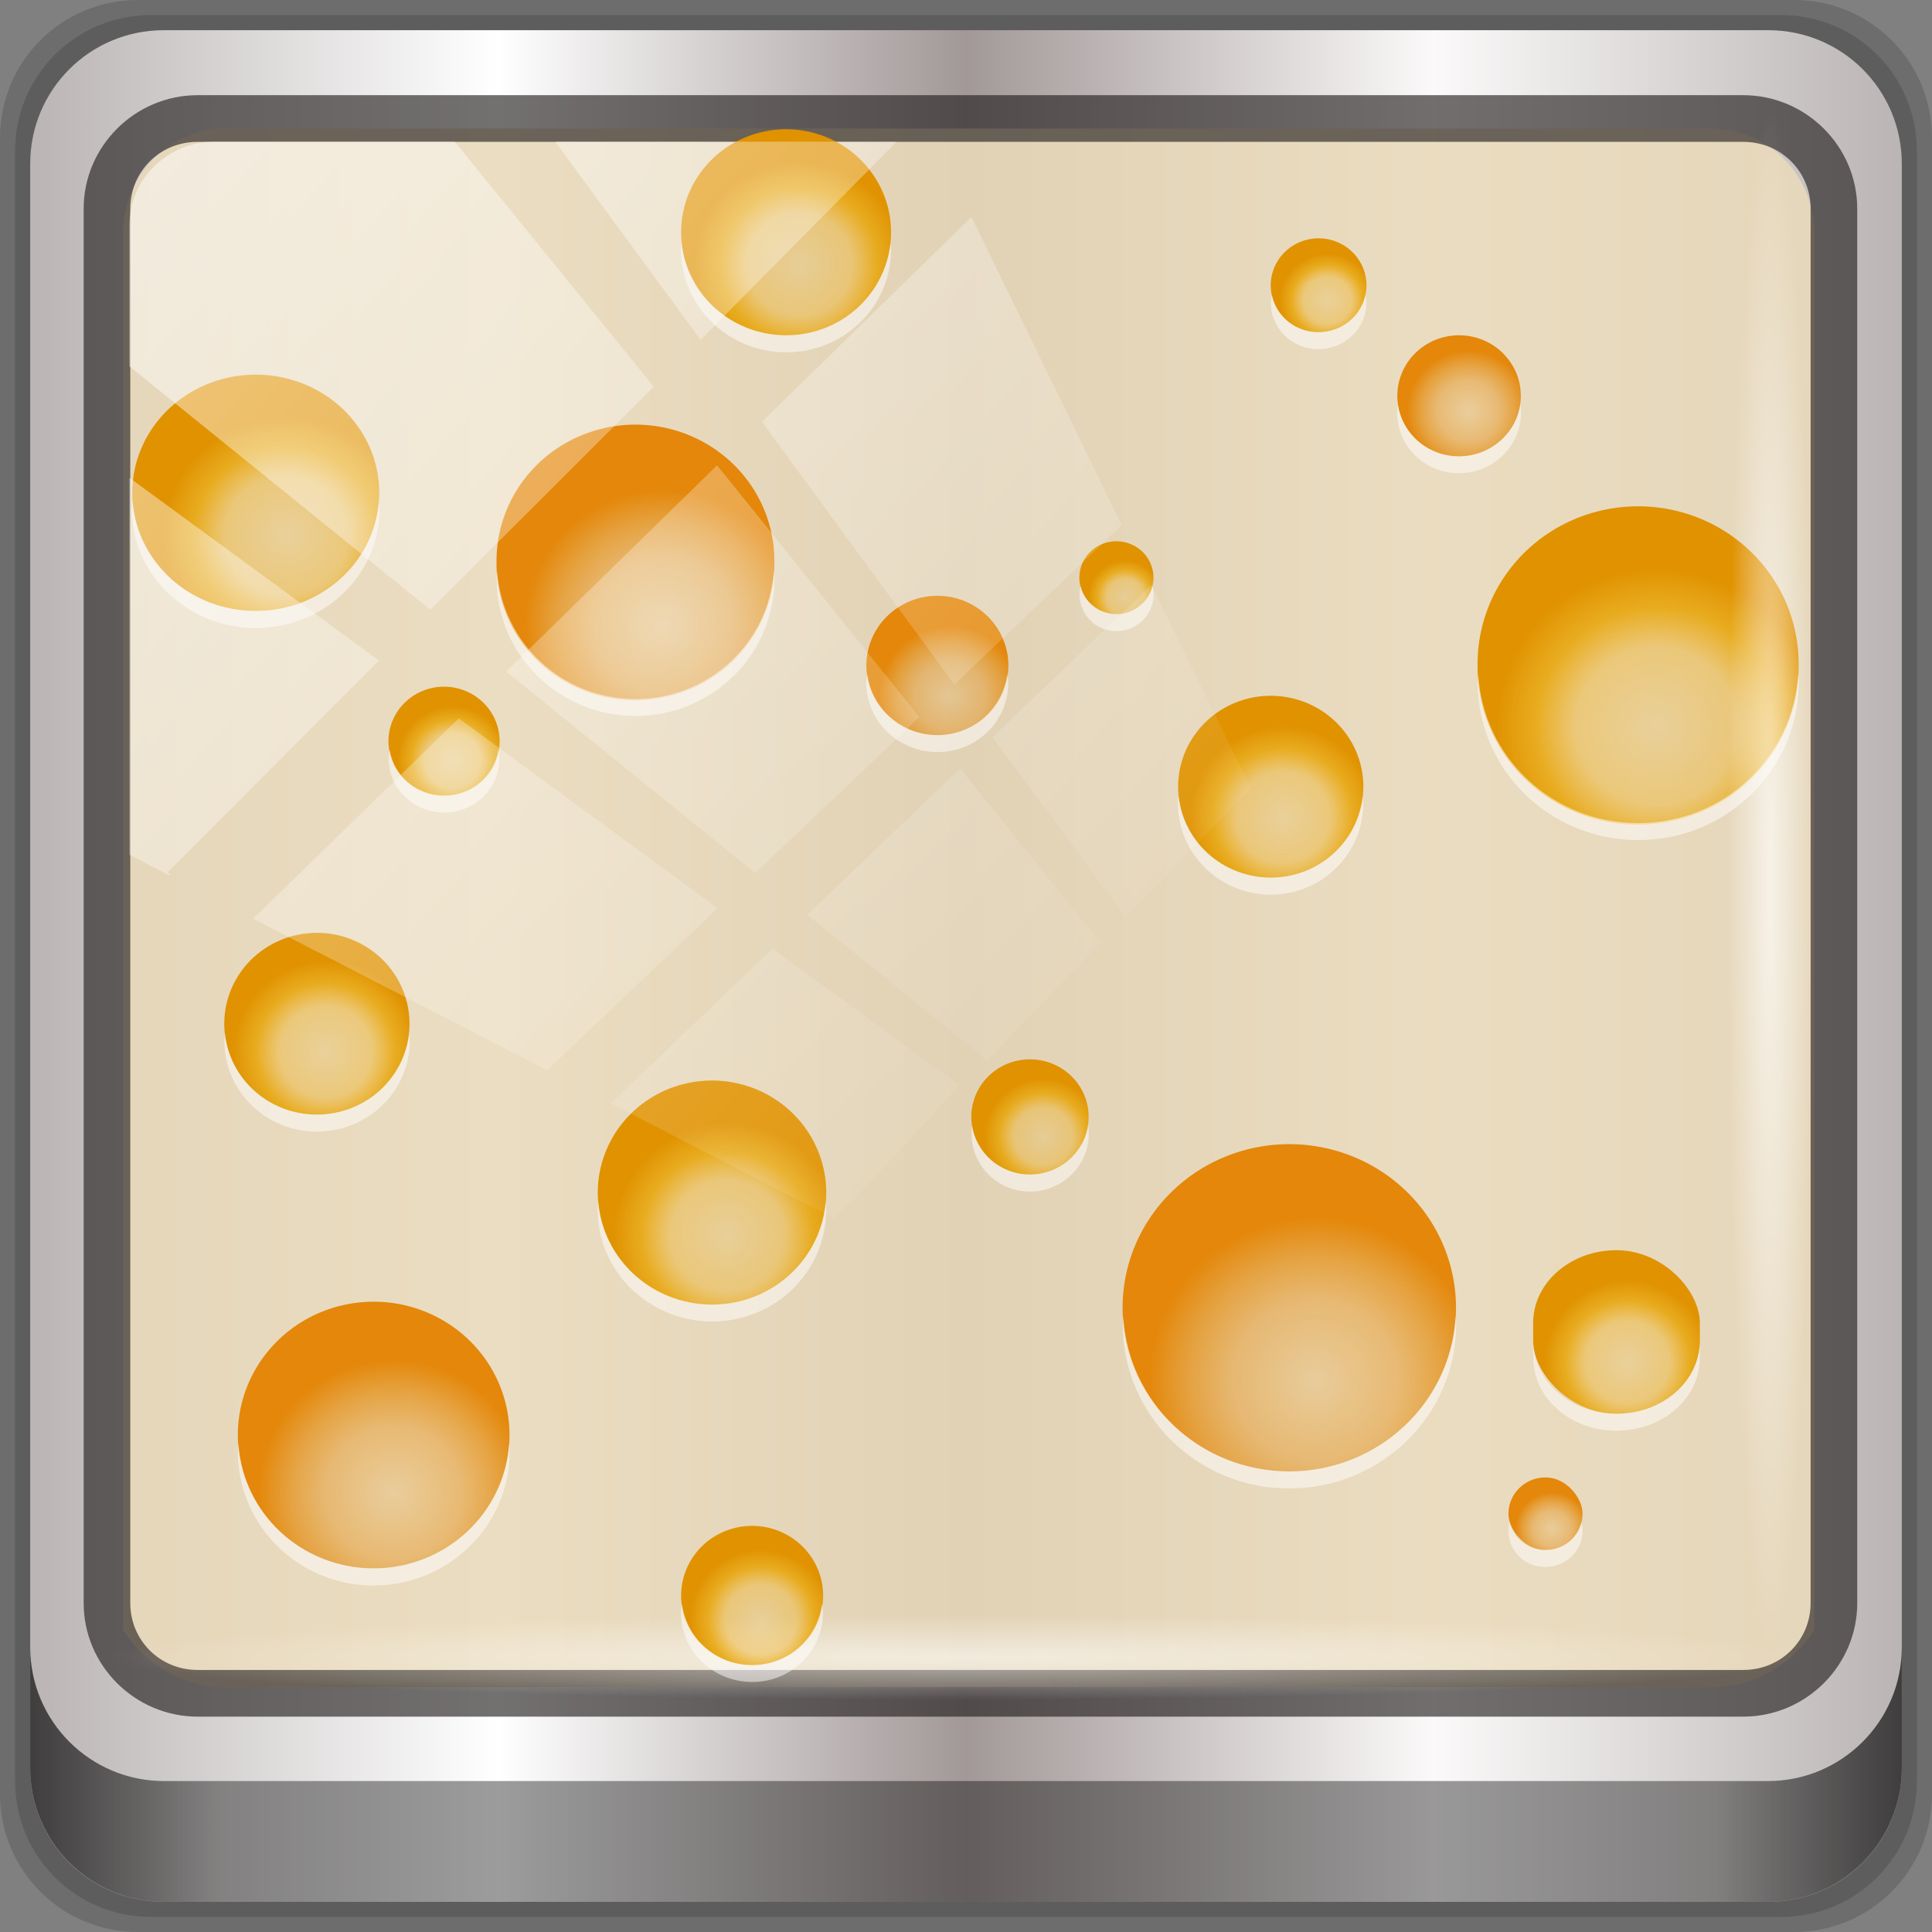 <?xml version="1.0" encoding="UTF-8" standalone="no"?>
<!-- Created with Inkscape (http://www.inkscape.org/) -->

<svg
   xmlns:dc="http://purl.org/dc/elements/1.1/"
   xmlns:cc="http://creativecommons.org/ns#"
   xmlns:rdf="http://www.w3.org/1999/02/22-rdf-syntax-ns#"
   xmlns:svg="http://www.w3.org/2000/svg"
   xmlns="http://www.w3.org/2000/svg"
   xmlns:xlink="http://www.w3.org/1999/xlink"
   xmlns:sodipodi="http://sodipodi.sourceforge.net/DTD/sodipodi-0.dtd"
   xmlns:inkscape="http://www.inkscape.org/namespaces/inkscape"
   width="96"
   height="96"
   viewBox="0 0 96 96"
   version="1.1"
   id="svg1072"
   inkscape:version="0.92.1 r15371"
   sodipodi:docname="cheese.svg">
  <rect x="0" y="0" width="96" height="96" fill="#808080" stroke="none"/>
  <defs
     id="defs1066">
    <linearGradient
       y2="47"
       x2="90"
       y1="47"
       x1="6"
       gradientTransform="matrix(1.107,0,0,1.107,-4.994,-3.621)"
       gradientUnits="userSpaceOnUse"
       id="linearGradient4071"
       xlink:href="#linearGradient6139-0"
       inkscape:collect="always" />
    <linearGradient
       id="linearGradient6139-0">
      <stop
         style="stop-color:#bab4b4;stop-opacity:1"
         offset="0"
         id="stop6141-2" />
      <stop
         id="stop6151-0"
         offset="0.25"
         style="stop-color:#ffffff;stop-opacity:1;" />
      <stop
         id="stop6147-1"
         offset="0.5"
         style="stop-color:#a29898;stop-opacity:1" />
      <stop
         style="stop-color:#fbf9f9;stop-opacity:1;"
         offset="0.75"
         id="stop6149-4" />
      <stop
         style="stop-color:#bab4b4;stop-opacity:1"
         offset="1"
         id="stop6143-4" />
    </linearGradient>
    <linearGradient
       gradientUnits="userSpaceOnUse"
       y2="88.172"
       x2="94.5"
       y1="88.172"
       x1="1.5"
       id="linearGradient4129"
       xlink:href="#linearGradient3832-0-6-1-1"
       inkscape:collect="always"
       gradientTransform="translate(0.149,0.415)" />
    <linearGradient
       id="linearGradient3832-0-6-1-1">
      <stop
         id="stop3834-6-3-7-1"
         offset="0"
         style="stop-color:#000000;stop-opacity:1;" />
      <stop
         style="stop-color:#000000;stop-opacity:0.588;"
         offset="0.1"
         id="stop3872-2-4" />
      <stop
         id="stop3844-6-2-7-6"
         offset="0.9"
         style="stop-color:#000000;stop-opacity:0.588;" />
      <stop
         id="stop3836-5-0-2-9"
         offset="1"
         style="stop-color:#000000;stop-opacity:1;" />
    </linearGradient>
    <radialGradient
       r="43.199"
       fy="44.893"
       fx="13.948"
       cy="44.893"
       cx="13.948"
       gradientTransform="matrix(0.975,0,0,0.049,34.048,80.582)"
       gradientUnits="userSpaceOnUse"
       id="radialGradient7462"
       xlink:href="#linearGradient3737"
       inkscape:collect="always" />
    <linearGradient
       id="linearGradient3737">
      <stop
         id="stop3739"
         style="stop-color:#ffffff;stop-opacity:1"
         offset="0" />
      <stop
         id="stop3741"
         style="stop-color:#ffffff;stop-opacity:0"
         offset="1" />
    </linearGradient>
    <radialGradient
       r="43.199"
       fy="44.893"
       fx="13.948"
       cy="44.893"
       cx="13.948"
       gradientTransform="matrix(0.888,0,0,0.049,31.96,-90.317)"
       gradientUnits="userSpaceOnUse"
       id="radialGradient7464"
       xlink:href="#linearGradient3737"
       inkscape:collect="always" />
    <linearGradient
       y2="14.514"
       x2="50.528"
       y1="-28.642"
       x1="2.771"
       gradientUnits="userSpaceOnUse"
       id="linearGradient4767"
       xlink:href="#linearGradient3737"
       inkscape:collect="always" />
    <clipPath
       clipPathUnits="userSpaceOnUse"
       id="clipPath4156-4-1">
      <path
         style="opacity:0.6;fill:#ffffff;fill-opacity:1;stroke:none"
         d="m 27.046,-55.695 -14.214,13.321 h 0.061 l 15.653,21.771 10.231,-10.546 C 38.562,-32.302 27.468,-54.819 27.046,-55.695 Z M 9.647,-39.383 -5.241,-25.321 15.988,-7.806 26.372,-18.383 Z m 31.491,12.951 -9.741,9.714 8.945,12.458 7.781,-7.555 z m -49.84,4.379 -13.754,12.982 26.283,13.846 0.061,-0.062 -0.123,-0.062 L 13.599,-5.401 -8.702,-22.053 Z m 38.015,7.401 -9.803,9.775 11.579,9.559 7.628,-7.401 -8.669,-11.009 z m 20.187,5.674 -7.383,7.216 6.188,8.542 5.82,-6.137 z m -32.195,6.322 -9.557,9.498 13.662,7.185 7.934,-7.678 z m 23.312,2.374 -7.107,6.938 8.363,6.907 5.361,-5.674 -0.061,-0.092 -0.092,0.123 -6.464,-8.203 z m -8.73,8.542 -7.505,7.339 10.354,5.458 c 1.397,-1.321 5.675,-6.123 5.851,-6.322 z"
         id="path4158-0-8"
         inkscape:connector-curvature="0" />
    </clipPath>
    <radialGradient
       gradientUnits="userSpaceOnUse"
       xlink:href="#linearGradient3853"
       id="radialGradient4393"
       fy="26.357"
       fx="24.821"
       r="8.036"
       cy="26.357"
       cx="24.821"
       gradientTransform="translate(30.995,-239.776)" />
    <linearGradient
       id="linearGradient3853">
      <stop
         offset="0"
         style="stop-color:#e88d01;stop-opacity:0.184"
         id="stop3855" />
      <stop
         offset="0.5"
         style="stop-color:#e58907;stop-opacity:0.411"
         id="stop3863" />
      <stop
         offset="0.75"
         style="stop-color:#e48a0a;stop-opacity:0.682"
         id="stop4397" />
      <stop
         offset="1"
         style="stop-color:#e4870a;stop-opacity:1"
         id="stop3859" />
    </linearGradient>
    <radialGradient
       gradientUnits="userSpaceOnUse"
       xlink:href="#linearGradient3853"
       id="radialGradient4045"
       fy="30.464"
       fx="43.393"
       r="4.107"
       cy="30.464"
       cx="43.393"
       gradientTransform="translate(28.995,-239.776)" />
    <radialGradient
       gradientUnits="userSpaceOnUse"
       xlink:href="#linearGradient3698"
       id="radialGradient4047"
       fy="24.64"
       fx="53.542"
       r="2.143"
       cy="24.64"
       cx="53.542"
       gradientTransform="translate(28.995,-239.776)" />
    <linearGradient
       id="linearGradient3698">
      <stop
         offset="0"
         style="stop-color:#f0a801;stop-opacity:0.186"
         id="stop3700" />
      <stop
         offset="0.5"
         style="stop-color:#f0a801;stop-opacity:0.357"
         id="stop3711" />
      <stop
         offset="0.75"
         style="stop-color:#e8a301;stop-opacity:0.837"
         id="stop4395" />
      <stop
         offset="1"
         style="stop-color:#e09201;stop-opacity:1"
         id="stop3703" />
    </linearGradient>
    <radialGradient
       gradientUnits="userSpaceOnUse"
       xlink:href="#linearGradient3698"
       id="radialGradient4049"
       fy="37.607"
       fx="62.679"
       r="5.357"
       cy="37.607"
       cx="62.679"
       gradientTransform="translate(28.995,-239.776)" />
    <radialGradient
       gradientUnits="userSpaceOnUse"
       xlink:href="#linearGradient3698"
       id="radialGradient4051"
       fy="62.283"
       fx="30.529"
       r="6.607"
       cy="62.283"
       cx="30.529"
       gradientTransform="translate(28.995,-239.776)" />
    <radialGradient
       gradientUnits="userSpaceOnUse"
       xlink:href="#linearGradient3853"
       id="radialGradient4053"
       fy="71.637"
       fx="65.731"
       r="8.214"
       cy="71.637"
       cx="65.731"
       gradientTransform="matrix(1.174,0,0,1.174,16.355,-253.025)" />
    <radialGradient
       gradientUnits="userSpaceOnUse"
       xlink:href="#linearGradient3698"
       id="radialGradient4055"
       fy="56.426"
       fx="48.796"
       r="3.393"
       cy="56.426"
       cx="48.796"
       gradientTransform="translate(28.995,-239.776)" />
    <radialGradient
       gradientUnits="userSpaceOnUse"
       xlink:href="#linearGradient3853"
       id="radialGradient4125"
       fy="77.455"
       fx="12.211"
       r="7.857"
       cy="77.455"
       cx="12.211"
       gradientTransform="translate(27.995,-239.776)" />
    <radialGradient
       gradientUnits="userSpaceOnUse"
       xlink:href="#linearGradient3698"
       id="radialGradient4059"
       fy="87.036"
       fx="33.899"
       r="4.107"
       cy="87.036"
       cx="33.899"
       gradientTransform="translate(27.566,-241.919)" />
    <radialGradient
       gradientUnits="userSpaceOnUse"
       xlink:href="#linearGradient3698"
       id="radialGradient4061"
       fy="86.754"
       fx="50.864"
       r="5.357"
       cy="86.754"
       cx="50.864"
       gradientTransform="translate(-14.575,-275.089)" />
    <radialGradient
       gradientUnits="userSpaceOnUse"
       xlink:href="#linearGradient3853"
       id="radialGradient4063"
       fy="13.679"
       fx="73.393"
       r="3.571"
       cy="13.679"
       cx="73.393"
       gradientTransform="translate(28.995,-239.776)" />
    <radialGradient
       gradientUnits="userSpaceOnUse"
       xlink:href="#linearGradient3698"
       id="radialGradient4065"
       fy="25.643"
       fx="80.714"
       r="9.286"
       cy="25.643"
       cx="80.714"
       gradientTransform="translate(32.566,-233.169)" />
    <radialGradient
       gradientUnits="userSpaceOnUse"
       xlink:href="#linearGradient3853"
       id="radialGradient4105"
       fy="79.565"
       fx="78.237"
       r="2.143"
       cy="79.565"
       cx="78.237"
       gradientTransform="translate(28.995,-239.776)" />
    <radialGradient
       gradientUnits="userSpaceOnUse"
       xlink:href="#linearGradient3698"
       id="radialGradient4102"
       fy="69.737"
       fx="82.598"
       r="4.821"
       cy="69.737"
       cx="82.598"
       gradientTransform="translate(28.995,-239.776)" />
    <radialGradient
       gradientUnits="userSpaceOnUse"
       xlink:href="#linearGradient3698"
       id="radialGradient4121"
       fy="34.283"
       fx="12.649"
       r="3.214"
       cy="34.283"
       cx="12.649"
       gradientTransform="translate(30.995,-239.776)" />
    <radialGradient
       gradientUnits="userSpaceOnUse"
       xlink:href="#linearGradient3698"
       id="radialGradient4073"
       fy="5.043"
       fx="34.688"
       r="6.071"
       cy="5.043"
       cx="34.688"
       gradientTransform="translate(28.995,-239.776)" />
    <radialGradient
       gradientTransform="matrix(1,0,0,0.975,30.995,-236.006)"
       gradientUnits="userSpaceOnUse"
       xlink:href="#linearGradient3698"
       id="radialGradient4119"
       fy="17.705"
       fx="3.023"
       r="7.143"
       cy="17.705"
       cx="3.023" />
    <radialGradient
       gradientUnits="userSpaceOnUse"
       xlink:href="#linearGradient3698"
       id="radialGradient4077"
       fy="7.869"
       fx="60.239"
       r="2.768"
       cy="7.869"
       cx="60.239"
       gradientTransform="translate(33.995,-240.49)" />
  </defs>
  <sodipodi:namedview
     id="base"
     pagecolor="#ffffff"
     bordercolor="#666666"
     borderopacity="1.0"
     inkscape:pageopacity="0.0"
     inkscape:pageshadow="2"
     inkscape:zoom="2.21934"
     inkscape:cx="-27.324278"
     inkscape:cy="44.557005"
     inkscape:document-units="px"
     inkscape:current-layer="g2574"
     showgrid="false"
     inkscape:showpageshadow="false"
     units="px"
     inkscape:lockguides="false"
     inkscape:window-width="1280"
     inkscape:window-height="972"
     inkscape:window-x="0"
     inkscape:window-y="26"
     inkscape:window-maximized="1"
     inkscape:snap-global="false" />
  <g
     inkscape:label="Livello 1"
     inkscape:groupmode="layer"
     id="layer1"
     transform="translate(0,-1026.52)">
    <g
       transform="translate(-0.149,1026.105)"
       style="display:inline"
       id="g2574">
      <path
         inkscape:connector-curvature="0"
         id="path3288"
         d="M 89.292,0.415 H 7.006 c -3.799,0 -6.857,3.058 -6.857,6.857 V 89.558 c 0,3.799 3.058,6.857 6.857,6.857 H 89.292 c 3.799,0 6.857,-3.058 6.857,-6.857 V 7.272 c 0,-3.799 -3.058,-6.857 -6.857,-6.857 z"
         style="display:inline;opacity:0.15;fill:#000000;fill-opacity:1;fill-rule:nonzero;stroke:none" />
      <path
         style="display:inline;opacity:0.15;fill:#000000;fill-opacity:1;fill-rule:nonzero;stroke:none"
         d="M 88.649,1.165 H 7.649 c -3.739,0 -6.75,3.01 -6.75,6.75 V 88.915 c 0,3.74 3.011,6.75 6.75,6.75 H 88.649 c 3.74,0 6.75,-3.01 6.75,-6.75 V 7.915 c 0,-3.739 -3.01,-6.75 -6.75,-6.75 z"
         id="path4085"
         inkscape:connector-curvature="0" />
      <path
         inkscape:connector-curvature="0"
         id="rect4251-1"
         d="M 88.006,1.915 H 8.292 c -3.68,0 -6.643,2.963 -6.643,6.643 V 88.272 c 0,3.68 2.963,6.643 6.643,6.643 H 88.006 c 3.68,0 6.643,-2.963 6.643,-6.643 V 8.558 c 0,-3.68 -2.963,-6.643 -6.643,-6.643 z"
         style="display:inline;fill:url(#linearGradient4071);fill-opacity:1;fill-rule:nonzero;stroke:none" />
      <path
         sodipodi:nodetypes="sscccsccscccsss"
         inkscape:connector-curvature="0"
         id="path3400-6"
         d="m 11.39,6.802 c -2.856,0 -5.124,2.315 -5.124,5.23 v 21.674 7.323 40.373 c 1.097,1.704 2.969,2.844 5.124,2.844 h 4.099 65.589 4.099 c 2.155,0 4.027,-1.14 5.124,-2.844 V 41.029 33.706 12.033 c 0,-2.916 -2.268,-5.23 -5.124,-5.23 z"
         style="display:inline;opacity:0.893;fill:#e9d9ba;fill-opacity:1;fill-rule:nonzero;stroke:none;stroke-width:1.035" />
      <path
         style="color:#000000;font-style:normal;font-variant:normal;font-weight:normal;font-stretch:normal;font-size:medium;line-height:normal;font-family:Sans;-inkscape-font-specification:Sans;text-indent:0;text-align:start;text-decoration:none;text-decoration-line:none;letter-spacing:normal;word-spacing:normal;text-transform:none;writing-mode:lr-tb;direction:ltr;baseline-shift:baseline;text-anchor:start;display:inline;overflow:visible;visibility:visible;fill:#241f1f;fill-opacity:0.633;stroke:none;stroke-width:2.376;marker:none;enable-background:accumulate"
         d="m 9.974,5.144 c -3.117,0 -5.668,2.54 -5.668,5.646 v 69.278 c 0,3.106 2.551,5.646 5.668,5.646 H 86.766 c 3.117,0 5.668,-2.54 5.668,-5.646 V 10.79 c 0,-3.106 -2.551,-5.646 -5.668,-5.646 z m 0,2.319 H 86.766 c 1.888,0 3.352,1.48 3.352,3.327 v 69.278 c 0,1.846 -1.464,3.327 -3.352,3.327 H 9.974 c -1.888,0 -3.352,-1.48 -3.352,-3.327 V 10.79 c 0,-1.846 1.464,-3.327 3.352,-3.327 z"
         id="path4989"
         inkscape:connector-curvature="0" />
      <path
         id="path4118"
         d="m 1.649,82.259 v 6 c 0,3.68 2.976,6.656 6.656,6.656 H 87.993 c 3.68,0 6.656,-2.976 6.656,-6.656 v -6 c 0,3.68 -2.976,6.656 -6.656,6.656 H 8.305 c -3.68,0 -6.656,-2.976 -6.656,-6.656 z"
         style="display:inline;opacity:0.658;fill:url(#linearGradient4129);fill-opacity:1;fill-rule:nonzero;stroke:none"
         inkscape:connector-curvature="0" />
      <rect
         ry="4.25"
         rx="0"
         y="80.665"
         x="5.524"
         height="4.25"
         width="84.25"
         id="rect4131"
         style="opacity:0.55;fill:url(#radialGradient7462);fill-opacity:1;stroke:none" />
      <g
         transform="matrix(0.859,0,0,0.843,-14.842,211.438)"
         style="display:inline;enable-background:new"
         id="g1562">
        <path
           clip-path="none"
           mask="none"
           inkscape:connector-curvature="0"
           d="m 62.245,-217.169 a 8.036,8.036 0 1 1 -16.071,0 8.036,8.036 0 1 1 16.071,0 z"
           id="path3620"
           style="fill:url(#radialGradient4393);fill-opacity:1;stroke:none" />
        <path
           clip-path="none"
           mask="none"
           inkscape:connector-curvature="0"
           d="m 75.781,-211.098 a 4.107,4.107 0 1 1 -8.214,0 4.107,4.107 0 1 1 8.214,0 z"
           id="path3622"
           style="fill:url(#radialGradient4045);fill-opacity:1;stroke:none" />
        <path
           clip-path="none"
           mask="none"
           inkscape:connector-curvature="0"
           d="m 84.174,-216.276 a 2.143,2.143 0 1 1 -4.286,0 2.143,2.143 0 1 1 4.286,0 z"
           id="path3624"
           style="fill:url(#radialGradient4047);fill-opacity:1;stroke:none" />
        <path
           clip-path="none"
           mask="none"
           inkscape:connector-curvature="0"
           d="m 96.316,-203.955 a 5.357,5.357 0 1 1 -10.714,0 5.357,5.357 0 1 1 10.714,0 z"
           id="path3626"
           style="fill:url(#radialGradient4049);fill-opacity:1;stroke:none" />
        <path
           clip-path="none"
           mask="none"
           inkscape:connector-curvature="0"
           d="m 65.245,-180.026 a 6.607,6.607 0 1 1 -13.214,0 6.607,6.607 0 1 1 13.214,0 z"
           id="path3628"
           style="fill:url(#radialGradient4051);fill-opacity:1;stroke:none" />
        <path
           clip-path="none"
           mask="none"
           inkscape:connector-curvature="0"
           d="m 101.674,-173.24 a 9.643,9.643 0 1 1 -19.286,0 9.643,9.643 0 1 1 19.286,0 z"
           id="path3630"
           style="fill:url(#radialGradient4053);fill-opacity:1;stroke:none;stroke-width:1.174" />
        <path
           clip-path="none"
           mask="none"
           inkscape:connector-curvature="0"
           d="m 80.424,-184.49 a 3.393,3.393 0 1 1 -6.786,0 3.393,3.393 0 1 1 6.786,0 z"
           id="path3632"
           style="fill:url(#radialGradient4055);fill-opacity:1;stroke:none" />
        <path
           clip-path="none"
           mask="none"
           inkscape:connector-curvature="0"
           d="m 46.924,-165.74 a 7.857,7.857 0 1 1 -15.714,0 7.857,7.857 0 1 1 15.714,0 z"
           id="path3634"
           style="fill:url(#radialGradient4125);fill-opacity:1;stroke:none" />
        <path
           clip-path="none"
           mask="none"
           inkscape:connector-curvature="0"
           d="m 65.066,-156.276 a 4.107,4.107 0 1 1 -8.214,0 4.107,4.107 0 1 1 8.214,0 z"
           id="path3636"
           style="fill:url(#radialGradient4059);fill-opacity:1;stroke:none" />
        <path
           clip-path="none"
           mask="none"
           inkscape:connector-curvature="0"
           d="m 41.139,-189.982 a 5.357,5.357 0 1 1 -10.714,0 5.357,5.357 0 1 1 10.714,0 z"
           id="path3638"
           style="fill:url(#radialGradient4061);fill-opacity:1;stroke:none" />
        <path
           clip-path="none"
           mask="none"
           inkscape:connector-curvature="0"
           d="m 105.424,-226.99 a 3.571,3.571 0 1 1 -7.143,0 3.571,3.571 0 1 1 7.143,0 z"
           id="path3640"
           style="fill:url(#radialGradient4063);fill-opacity:1;stroke:none" />
        <path
           clip-path="none"
           mask="none"
           inkscape:connector-curvature="0"
           d="m 121.495,-211.098 a 9.286,9.286 0 1 1 -18.571,0 9.286,9.286 0 1 1 18.571,0 z"
           id="path3642"
           style="fill:url(#radialGradient4065);fill-opacity:1;stroke:none" />
        <rect
           clip-path="none"
           mask="none"
           width="4.286"
           height="4.286"
           rx="6"
           ry="4.286"
           x="104.709"
           y="-163.24"
           id="rect3644"
           style="fill:url(#radialGradient4105);fill-opacity:1;stroke:none" />
        <rect
           clip-path="none"
           mask="none"
           width="9.643"
           height="9.643"
           rx="6"
           ry="4.286"
           x="106.138"
           y="-176.633"
           id="rect3646"
           style="fill:url(#radialGradient4102);fill-opacity:1;stroke:none" />
        <path
           clip-path="none"
           mask="none"
           inkscape:connector-curvature="0"
           d="m 46.352,-206.633 a 3.214,3.214 0 1 1 -6.429,0 3.214,3.214 0 1 1 6.429,0 z"
           id="path3648"
           style="fill:url(#radialGradient4121);fill-opacity:1;stroke:none" />
        <path
           clip-path="none"
           mask="none"
           inkscape:connector-curvature="0"
           d="m 68.995,-236.633 a 6.071,6.071 0 1 1 -12.143,0 6.071,6.071 0 1 1 12.143,0 z"
           id="path3650"
           style="fill:url(#radialGradient4073);fill-opacity:1;stroke:none" />
        <path
           clip-path="none"
           mask="none"
           inkscape:connector-curvature="0"
           d="m 39.388,-221.276 a 7.143,6.964 0 1 1 -14.286,0 7.143,6.964 0 1 1 14.286,0 z"
           id="path3652"
           style="fill:url(#radialGradient4119);fill-opacity:1;stroke:none" />
        <path
           clip-path="none"
           mask="none"
           inkscape:connector-curvature="0"
           d="m 96.495,-233.508 a 2.768,2.768 0 1 1 -5.536,0 2.768,2.768 0 1 1 5.536,0 z"
           id="path3656"
           style="fill:url(#radialGradient4077);fill-opacity:1;stroke:none" />
        <path
           clip-path="none"
           mask="none"
           d="m 56.87,-235.995 c -0.008,0.124 -0.031,0.249 -0.031,0.375 0,3.353 2.741,6.062 6.094,6.062 3.353,0 6.062,-2.709 6.062,-6.062 0,-0.126 -0.024,-0.251 -0.031,-0.375 -0.31,3.061 -2.888,5.438 -6.031,5.438 -3.144,0 -5.749,-2.377 -6.062,-5.438 z"
           inkscape:connector-curvature="0"
           id="path3989"
           style="opacity:0.5;fill:#ffffff;fill-opacity:1;stroke:none" />
        <path
           clip-path="none"
           mask="none"
           d="m 91.026,-232.932 c -0.022,0.143 -0.062,0.288 -0.062,0.438 0,1.529 1.221,2.75 2.75,2.75 1.529,0 2.781,-1.221 2.781,-2.75 0,-0.149 -0.04,-0.295 -0.062,-0.438 -0.261,1.258 -1.381,2.188 -2.719,2.188 -1.338,0 -2.433,-0.93 -2.688,-2.188 z"
           inkscape:connector-curvature="0"
           id="path3987"
           style="opacity:0.5;fill:#ffffff;fill-opacity:1;stroke:none" />
        <path
           clip-path="none"
           mask="none"
           d="m 98.307,-226.495 c -0.023,0.165 -0.031,0.329 -0.031,0.5 0,1.972 1.59,3.562 3.562,3.562 1.972,0 3.594,-1.59 3.594,-3.562 0,-0.171 -0.008,-0.335 -0.031,-0.5 -0.248,1.732 -1.761,3.062 -3.562,3.062 -1.801,0 -3.288,-1.33 -3.531,-3.062 z"
           inkscape:connector-curvature="0"
           id="path3985"
           style="opacity:0.5;fill:#ffffff;fill-opacity:1;stroke:none" />
        <path
           clip-path="none"
           mask="none"
           d="m 25.12,-220.776 c -0.012,0.164 -0.031,0.333 -0.031,0.5 0,3.846 3.211,6.969 7.156,6.969 3.945,0 7.156,-3.122 7.156,-6.969 0,-0.167 -0.019,-0.336 -0.031,-0.5 -0.263,3.614 -3.352,6.469 -7.125,6.469 -3.773,0 -6.862,-2.854 -7.125,-6.469 z"
           inkscape:connector-curvature="0"
           id="path3983"
           style="opacity:0.5;fill:#ffffff;fill-opacity:1;stroke:none" />
        <path
           clip-path="none"
           mask="none"
           d="m 46.214,-216.682 c -0.01,0.168 -0.031,0.329 -0.031,0.5 0,4.438 3.593,8.062 8.031,8.062 4.438,0 8.031,-3.624 8.031,-8.062 0,-0.171 -0.021,-0.332 -0.031,-0.5 -0.262,4.203 -3.733,7.562 -8,7.562 -4.267,0 -7.738,-3.36 -8,-7.562 z"
           inkscape:connector-curvature="0"
           id="path3981"
           style="opacity:0.5;fill:#ffffff;fill-opacity:1;stroke:none" />
        <path
           clip-path="none"
           mask="none"
           d="m 79.964,-215.776 c -0.038,0.161 -0.062,0.328 -0.062,0.5 0,1.183 0.942,2.156 2.125,2.156 1.183,0 2.156,-0.973 2.156,-2.156 0,-0.172 -0.024,-0.339 -0.062,-0.5 -0.228,0.945 -1.082,1.656 -2.094,1.656 -1.012,0 -1.841,-0.711 -2.062,-1.656 z"
           inkscape:connector-curvature="0"
           id="path3979"
           style="opacity:0.5;fill:#ffffff;fill-opacity:1;stroke:none" />
        <path
           clip-path="none"
           mask="none"
           d="m 67.62,-210.589 c -0.02,0.163 -0.062,0.332 -0.062,0.5 0,2.268 1.857,4.094 4.125,4.094 2.268,0 4.094,-1.825 4.094,-4.094 0,-0.168 -0.043,-0.337 -0.062,-0.5 -0.252,2.023 -1.938,3.594 -4.031,3.594 -2.094,0 -3.806,-1.571 -4.062,-3.594 z"
           inkscape:connector-curvature="0"
           id="path3977"
           style="opacity:0.5;fill:#ffffff;fill-opacity:1;stroke:none" />
        <path
           clip-path="none"
           mask="none"
           d="m 102.964,-210.589 c -0.009,0.169 -0.031,0.329 -0.031,0.5 0,5.128 4.153,9.281 9.281,9.281 5.128,0 9.281,-4.153 9.281,-9.281 0,-0.171 -0.022,-0.331 -0.031,-0.5 -0.264,4.891 -4.293,8.781 -9.25,8.781 -4.957,0 -8.986,-3.89 -9.25,-8.781 z"
           inkscape:connector-curvature="0"
           id="path3975"
           style="opacity:0.5;fill:#ffffff;fill-opacity:1;stroke:none" />
        <path
           clip-path="none"
           mask="none"
           d="m 39.995,-206.12 c -0.025,0.163 -0.062,0.33 -0.062,0.5 0,1.775 1.444,3.188 3.219,3.188 1.775,0 3.188,-1.412 3.188,-3.188 0,-0.17 -0.038,-0.337 -0.062,-0.5 -0.235,1.534 -1.519,2.688 -3.125,2.688 -1.606,0 -2.916,-1.153 -3.156,-2.688 z"
           inkscape:connector-curvature="0"
           id="path3973"
           style="opacity:0.5;fill:#ffffff;fill-opacity:1;stroke:none" />
        <path
           clip-path="none"
           mask="none"
           d="m 85.62,-203.401 c -0.011,0.141 -0.031,0.294 -0.031,0.438 0,2.959 2.416,5.375 5.375,5.375 2.959,0 5.344,-2.416 5.344,-5.375 0,-0.144 -0.02,-0.296 -0.031,-0.438 -0.273,2.703 -2.539,4.812 -5.312,4.812 -2.774,0 -5.067,-2.109 -5.344,-4.812 z"
           inkscape:connector-curvature="0"
           id="path3971"
           style="opacity:0.5;fill:#ffffff;fill-opacity:1;stroke:none" />
        <path
           clip-path="none"
           mask="none"
           d="m 73.682,-183.995 c -0.024,0.163 -0.031,0.33 -0.031,0.5 0,1.874 1.501,3.406 3.375,3.406 1.874,0 3.406,-1.532 3.406,-3.406 0,-0.17 -0.007,-0.337 -0.031,-0.5 -0.244,1.639 -1.671,2.906 -3.375,2.906 -1.704,0 -3.105,-1.268 -3.344,-2.906 z"
           inkscape:connector-curvature="0"
           id="path3969"
           style="opacity:0.5;fill:#ffffff;fill-opacity:1;stroke:none" />
        <path
           clip-path="none"
           mask="none"
           d="m 52.057,-179.526 c -0.012,0.163 -0.031,0.334 -0.031,0.5 0,3.649 2.976,6.594 6.625,6.594 3.649,0 6.594,-2.945 6.594,-6.594 0,-0.166 -0.019,-0.337 -0.031,-0.5 -0.251,3.417 -3.079,6.094 -6.562,6.094 -3.483,0 -6.34,-2.676 -6.594,-6.094 z"
           inkscape:connector-curvature="0"
           id="path3967"
           style="opacity:0.5;fill:#ffffff;fill-opacity:1;stroke:none" />
        <path
           clip-path="none"
           mask="none"
           d="m 106.151,-171.276 v 1 c 0,2.374 2.141,4.281 4.812,4.281 2.671,0 4.812,-1.907 4.812,-4.281 v -1 c 0,2.374 -2.141,4.281 -4.812,4.281 -2.671,0 -4.812,-1.907 -4.812,-4.281 z"
           inkscape:connector-curvature="0"
           id="path3963"
           style="opacity:0.5;fill:#ffffff;fill-opacity:1;stroke:none" />
        <path
           clip-path="none"
           mask="none"
           d="m 31.245,-165.245 c -0.01,0.164 -0.031,0.333 -0.031,0.5 0,4.339 3.504,7.875 7.844,7.875 4.339,0 7.875,-3.536 7.875,-7.875 0,-0.167 -0.021,-0.336 -0.031,-0.5 -0.258,4.109 -3.671,7.375 -7.844,7.375 -4.172,0 -7.557,-3.266 -7.812,-7.375 z"
           inkscape:connector-curvature="0"
           id="path3961"
           style="opacity:0.5;fill:#ffffff;fill-opacity:1;stroke:none" />
        <path
           clip-path="none"
           mask="none"
           d="m 104.776,-160.589 c -0.037,0.161 -0.062,0.328 -0.062,0.5 0,1.187 0.938,2.125 2.125,2.125 1.187,0 2.156,-0.938 2.156,-2.125 0,-0.172 -0.024,-0.339 -0.062,-0.5 -0.227,0.94 -1.079,1.625 -2.094,1.625 -1.015,0 -1.842,-0.685 -2.062,-1.625 z"
           inkscape:connector-curvature="0"
           id="path3959"
           style="opacity:0.5;fill:#ffffff;fill-opacity:1;stroke:none" />
        <path
           clip-path="none"
           mask="none"
           d="m 56.901,-155.776 c -0.021,0.169 -0.062,0.325 -0.062,0.5 0,2.268 1.857,4.094 4.125,4.094 2.268,0 4.094,-1.825 4.094,-4.094 0,-0.175 -0.041,-0.331 -0.062,-0.5 -0.252,2.023 -1.938,3.594 -4.031,3.594 -2.094,0 -3.806,-1.571 -4.062,-3.594 z"
           inkscape:connector-curvature="0"
           id="path3957"
           style="opacity:0.5;fill:#ffffff;fill-opacity:1;stroke:none" />
        <path
           clip-path="none"
           mask="none"
           d="m 30.465,-189.406 c -0.011,0.141 -0.031,0.294 -0.031,0.438 0,2.959 2.385,5.344 5.344,5.344 2.959,0 5.375,-2.385 5.375,-5.344 0,-0.144 -0.02,-0.296 -0.031,-0.438 -0.276,2.7 -2.57,4.781 -5.344,4.781 -2.774,0 -5.04,-2.081 -5.312,-4.781 z"
           inkscape:connector-curvature="0"
           id="path3658"
           style="opacity:0.5;fill:#ffffff;fill-opacity:1;stroke:none" />
        <path
           clip-path="none"
           mask="none"
           d="m 82.432,-172.745 c -0.009,0.17 -0.031,0.328 -0.031,0.5 0,5.326 4.299,9.656 9.625,9.656 5.326,0 9.656,-4.331 9.656,-9.656 0,-0.172 -0.022,-0.33 -0.031,-0.5 -0.258,5.095 -4.466,9.156 -9.625,9.156 -5.159,0 -9.335,-4.061 -9.594,-9.156 z"
           inkscape:connector-curvature="0"
           id="path3991"
           style="opacity:0.5;fill:#ffffff;fill-opacity:1;stroke:none" />
      </g>
      <rect
         transform="rotate(90)"
         style="opacity:0.669;fill:url(#radialGradient7464);fill-opacity:1;stroke:none"
         id="rect4141"
         width="76.75"
         height="4.25"
         x="5.975"
         y="-90.234"
         rx="0"
         ry="4.25" />
      <rect
         clip-path="url(#clipPath4156-4-1)"
         ry="3.957"
         rx="3.957"
         y="-30"
         x="2"
         height="69.024"
         width="75.966"
         id="rect4146"
         style="opacity:0.508;fill:url(#linearGradient4767);fill-opacity:1;stroke:none"
         transform="matrix(1.069,0,0,1.048,4.444,38.894)" />
    </g>
  </g>
</svg>
